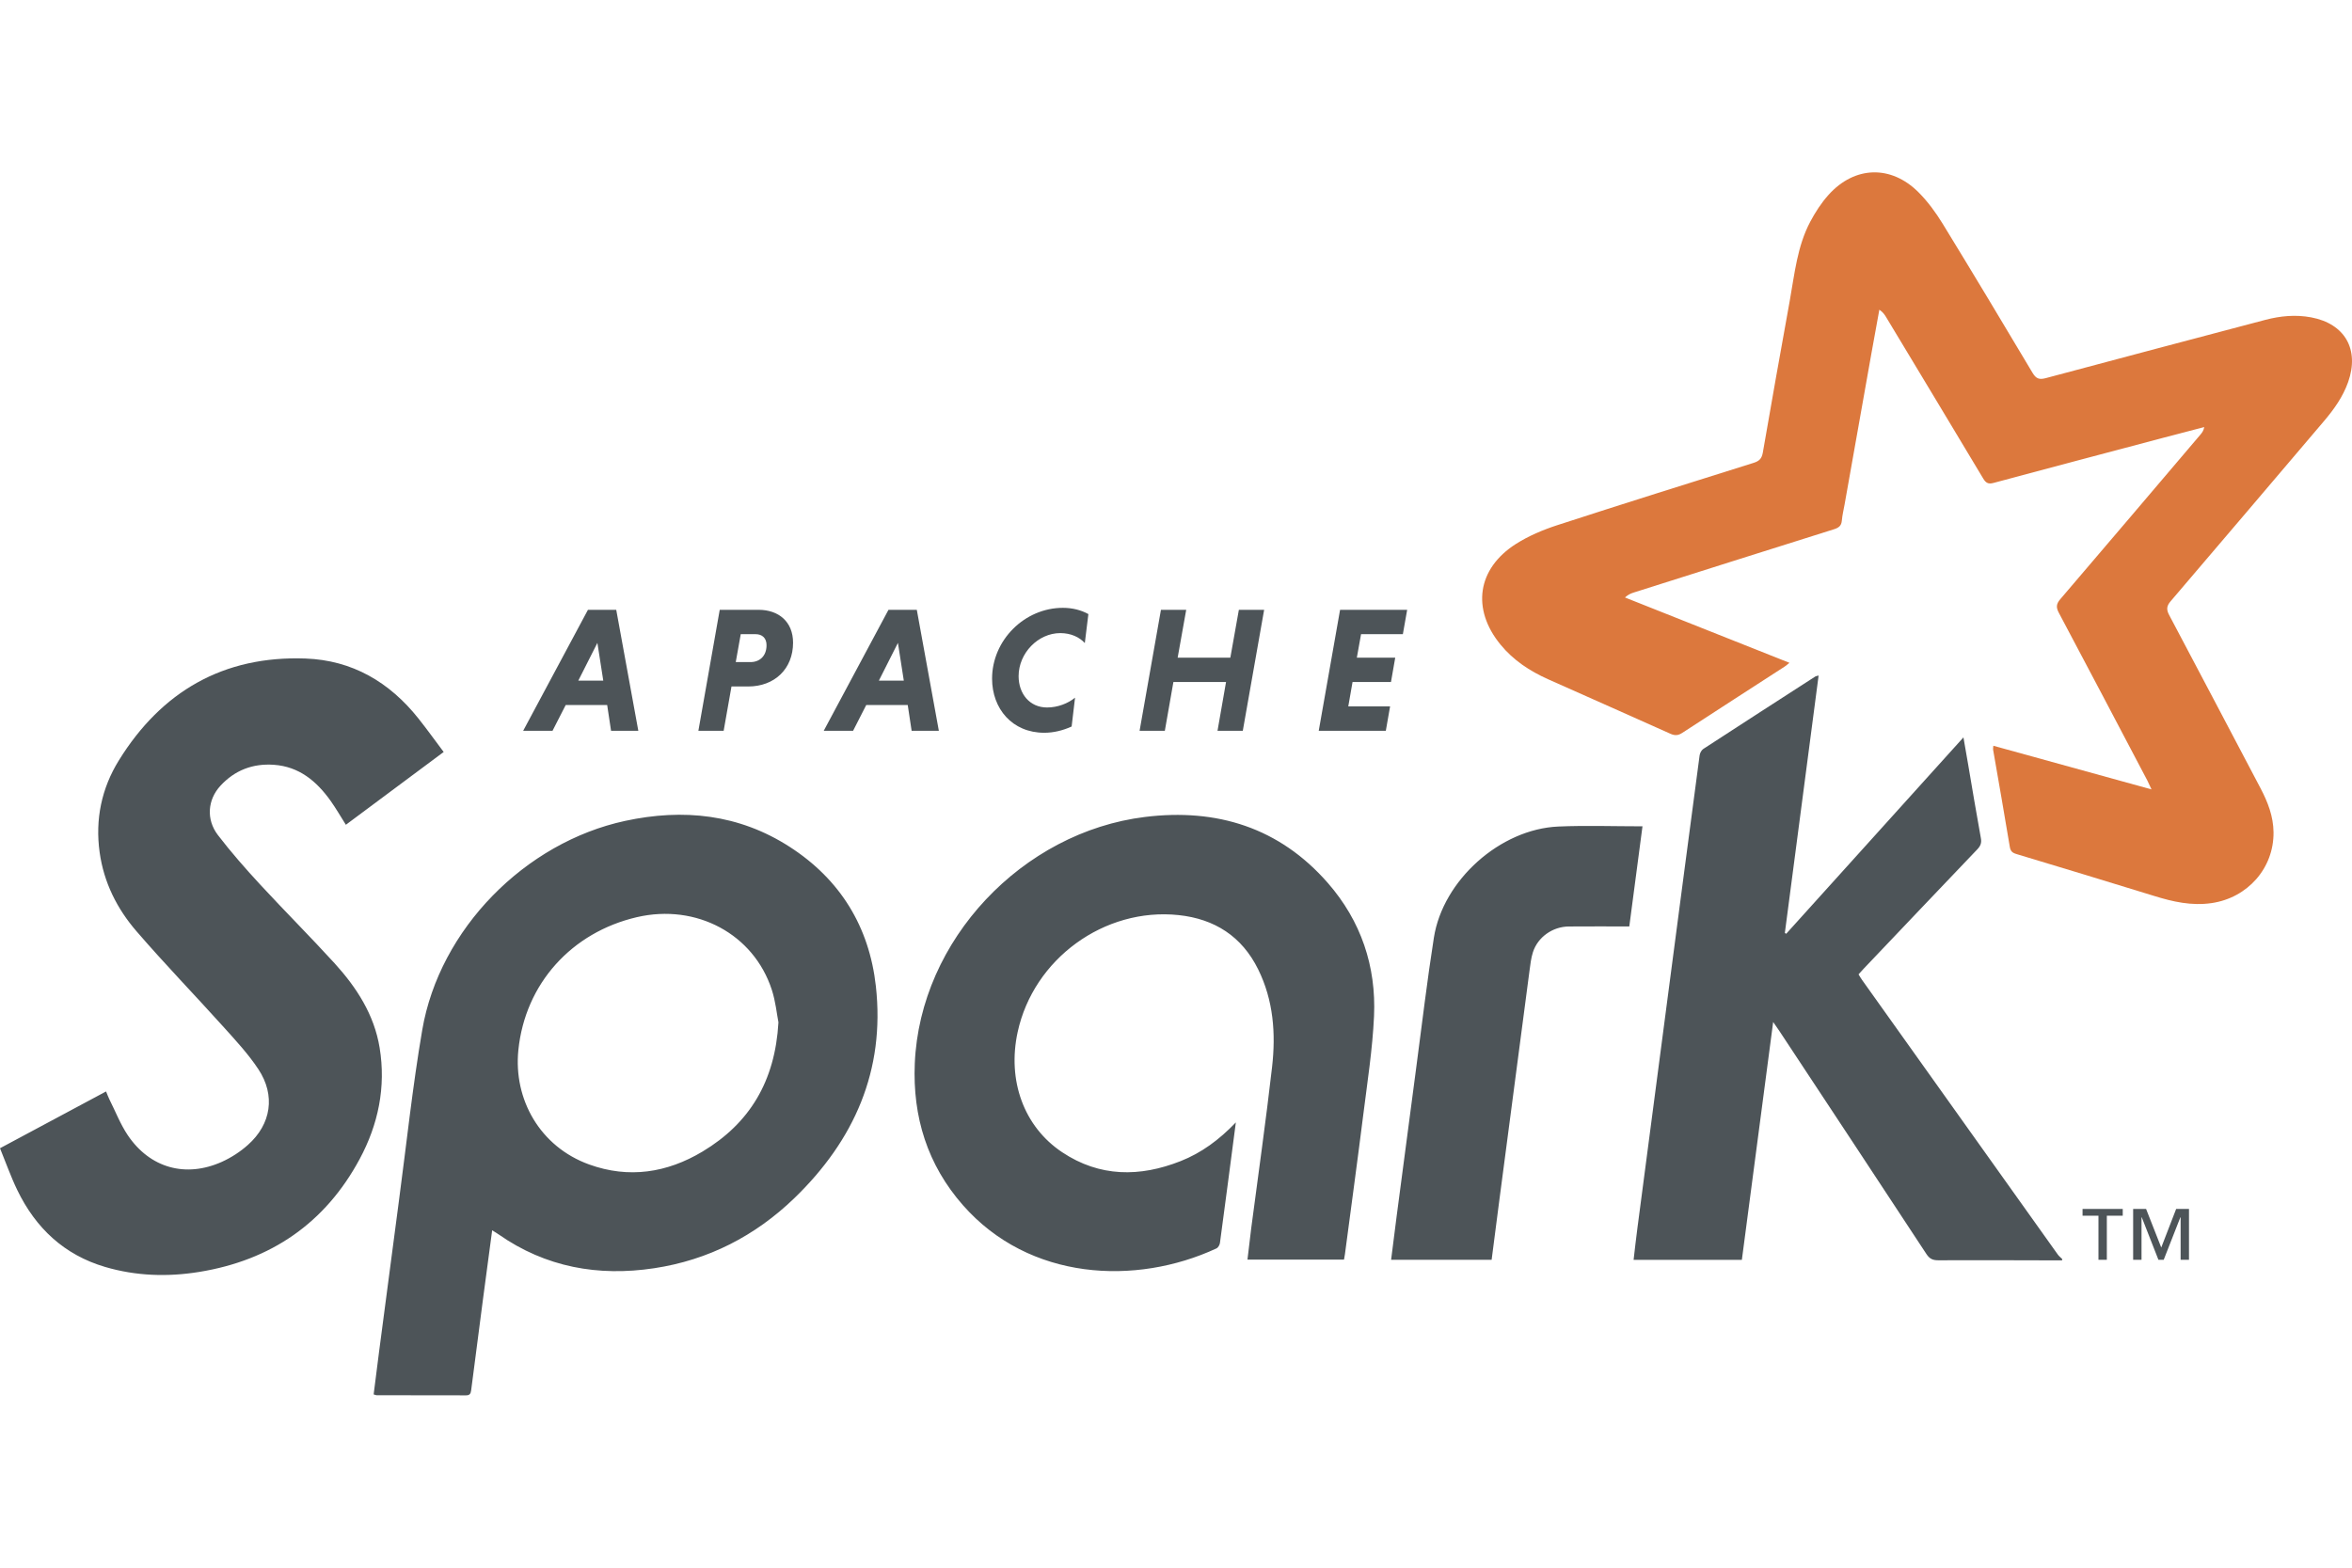 <?xml version="1.0" encoding="UTF-8"?>
<svg xmlns="http://www.w3.org/2000/svg" xmlns:xlink="http://www.w3.org/1999/xlink" width="1200" height="800" viewBox="0 0 250.07 130.06" version="1.1">
<defs>
<clipPath id="clip1">
  <path d="M 157 0 L 250.07 0 L 250.07 78 L 157 78 Z M 157 0 "/>
</clipPath>
<clipPath id="clip2">
  <path d="M 0 51 L 220 51 L 220 130.059 L 0 130.059 Z M 0 51 "/>
</clipPath>
</defs>
<g id="surface1">
<g clip-path="url(#clip1)" clip-rule="nonzero">
<path style=" stroke:none;fill-rule:nonzero;fill:rgb(86.299%,47.099%,23.9%);fill-opacity:1;" d="M 228.754 65.621 C 228.539 65.16 228.441 64.93 228.324 64.703 C 225.191 58.75 222.062 52.789 218.902 46.844 C 218.586 46.25 218.625 45.895 219.062 45.383 C 224.043 39.562 229 33.719 233.965 27.879 C 234.141 27.672 234.297 27.453 234.359 27.09 C 232.91 27.469 231.461 27.844 230.012 28.227 C 223.988 29.824 217.965 31.414 211.949 33.031 C 211.391 33.184 211.133 33.02 210.855 32.555 C 207.438 26.844 203.996 21.145 200.562 15.441 C 200.387 15.145 200.195 14.859 199.816 14.609 C 199.539 16.129 199.262 17.652 198.988 19.172 C 198.031 24.547 197.078 29.922 196.125 35.297 C 196.02 35.875 195.879 36.453 195.828 37.039 C 195.781 37.594 195.496 37.797 194.992 37.957 C 187.898 40.184 180.809 42.434 173.719 44.68 C 173.406 44.777 173.105 44.906 172.77 45.211 L 190.258 52.16 C 190.047 52.328 189.902 52.461 189.746 52.562 C 186.121 54.91 182.488 57.246 178.871 59.605 C 178.441 59.887 178.098 59.926 177.609 59.707 C 173.277 57.758 168.934 55.844 164.594 53.906 C 162.648 53.035 160.895 51.883 159.531 50.215 C 156.445 46.441 157.059 42.148 161.164 39.527 C 162.512 38.668 164.035 38.023 165.559 37.527 C 172.512 35.266 179.484 33.082 186.461 30.891 C 187.043 30.707 187.312 30.445 187.426 29.812 C 188.355 24.434 189.312 19.059 190.285 13.688 C 190.805 10.816 191.078 7.871 192.477 5.238 C 193.016 4.227 193.656 3.234 194.422 2.387 C 197.188 -0.684 201.055 -0.805 203.98 2.121 C 204.969 3.109 205.816 4.273 206.551 5.469 C 209.773 10.727 212.945 16.02 216.102 21.316 C 216.477 21.945 216.812 22.07 217.504 21.887 C 225.277 19.801 233.062 17.75 240.844 15.691 C 242.449 15.27 244.074 15.113 245.723 15.422 C 249.309 16.094 250.879 18.824 249.664 22.289 C 249.109 23.867 248.156 25.203 247.086 26.461 C 241.656 32.848 236.23 39.242 230.785 45.613 C 230.34 46.133 230.328 46.512 230.637 47.09 C 233.887 53.219 237.109 59.363 240.344 65.496 C 241.117 66.965 241.711 68.492 241.727 70.176 C 241.766 74.012 238.961 77.152 235.148 77.711 C 233.012 78.023 231.027 77.57 229.027 76.949 C 224.152 75.445 219.27 73.961 214.383 72.492 C 213.93 72.355 213.758 72.18 213.68 71.691 C 213.113 68.254 212.504 64.82 211.91 61.387 C 211.895 61.293 211.922 61.191 211.938 60.98 L 228.754 65.621 "/>
</g>
<g clip-path="url(#clip2)" clip-rule="nonzero">
<path style=" stroke:none;fill-rule:nonzero;fill:rgb(30.199%,32.899%,34.499%);fill-opacity:1;" d="M 174.633 69.547 L 173.23 80.195 C 171.059 80.195 168.93 80.18 166.805 80.199 C 165.078 80.211 163.504 81.324 162.984 82.934 C 162.781 83.566 162.711 84.238 162.621 84.898 C 161.539 93.074 160.469 101.246 159.398 109.422 C 159.129 111.484 158.863 113.547 158.594 115.641 L 147.906 115.641 C 148.105 114.066 148.293 112.547 148.492 111.027 C 149.188 105.73 149.887 100.434 150.586 95.137 C 151.195 90.555 151.734 85.961 152.453 81.395 C 153.41 75.273 159.504 69.84 165.68 69.57 C 168.629 69.441 171.586 69.547 174.633 69.547 M 131.398 101.035 C 130.82 105.453 130.273 109.656 129.707 113.852 C 129.68 114.066 129.512 114.355 129.328 114.438 C 120.746 118.414 109.445 117.859 102.398 109.855 C 98.609 105.555 97.023 100.449 97.262 94.773 C 97.809 81.629 108.707 70.152 121.738 68.551 C 129.355 67.613 136.031 69.668 141.191 75.586 C 144.703 79.613 146.328 84.426 146.09 89.734 C 145.93 93.242 145.383 96.734 144.945 100.227 C 144.324 105.172 143.648 110.109 142.996 115.051 C 142.973 115.227 142.938 115.402 142.898 115.625 L 132.633 115.625 C 132.77 114.488 132.895 113.379 133.035 112.27 C 133.781 106.562 134.598 100.863 135.25 95.145 C 135.656 91.586 135.398 88.051 133.77 84.754 C 132.039 81.246 129.137 79.395 125.316 78.988 C 117.41 78.152 109.887 83.645 108.199 91.426 C 107.086 96.562 108.844 101.484 112.934 104.207 C 116.918 106.859 121.188 106.867 125.531 105.148 C 127.734 104.277 129.613 102.895 131.398 101.035 M 47.172 61.641 L 36.773 69.383 C 36.219 68.508 35.723 67.641 35.145 66.828 C 33.656 64.746 31.805 63.191 29.113 63.004 C 26.875 62.848 24.961 63.582 23.438 65.234 C 22.074 66.711 21.895 68.809 23.168 70.477 C 24.57 72.309 26.105 74.051 27.672 75.75 C 30.27 78.562 32.984 81.273 35.566 84.102 C 37.91 86.68 39.785 89.566 40.363 93.09 C 41.051 97.277 40.215 101.262 38.234 104.941 C 34.57 111.75 28.801 115.699 21.18 116.934 C 17.816 117.48 14.461 117.371 11.18 116.406 C 6.824 115.125 3.793 112.27 1.84 108.234 C 1.152 106.812 0.625 105.309 0 103.781 L 11.277 97.742 C 11.41 98.059 11.5 98.316 11.621 98.562 C 12.266 99.844 12.789 101.207 13.582 102.391 C 15.938 105.891 19.742 106.957 23.598 105.223 C 24.602 104.766 25.531 104.164 26.355 103.43 C 28.844 101.223 29.309 98.152 27.469 95.375 C 26.414 93.781 25.09 92.348 23.801 90.918 C 20.727 87.504 17.523 84.195 14.52 80.715 C 12.445 78.316 11.039 75.523 10.594 72.312 C 10.105 68.805 10.805 65.496 12.633 62.543 C 17.168 55.207 23.762 51.387 32.48 51.703 C 37.449 51.883 41.406 54.207 44.48 58.07 C 45.391 59.215 46.242 60.402 47.172 61.641 M 52.328 112.508 C 51.984 115.066 51.66 117.48 51.344 119.895 C 50.918 123.102 50.504 126.312 50.094 129.523 C 50.047 129.898 49.934 130.062 49.531 130.059 C 46.371 130.047 43.207 130.051 40.043 130.047 C 39.973 130.047 39.902 130.008 39.727 129.957 C 39.918 128.445 40.105 126.922 40.305 125.406 C 41.004 120.082 41.699 114.762 42.406 109.438 C 43.219 103.355 43.859 97.242 44.895 91.195 C 46.73 80.488 55.812 71.266 66.469 68.969 C 72.648 67.637 78.562 68.25 83.957 71.727 C 89.336 75.195 92.422 80.227 93.125 86.555 C 94.117 95.504 90.824 102.93 84.469 109.078 C 80.297 113.109 75.305 115.676 69.543 116.543 C 63.609 117.438 58.027 116.445 53.023 112.949 C 52.84 112.82 52.645 112.707 52.328 112.508 M 82.766 90.395 C 82.59 89.496 82.465 88.18 82.066 86.949 C 80.141 81 74.035 77.738 67.715 79.207 C 60.785 80.82 55.832 86.27 55.113 93.344 C 54.582 98.574 57.402 103.613 62.641 105.508 C 66.859 107.031 70.922 106.395 74.695 104.133 C 79.695 101.133 82.406 96.676 82.766 90.395 Z M 219.25 115.707 C 214.852 115.699 210.453 115.676 206.059 115.695 C 205.48 115.695 205.148 115.527 204.824 115.035 C 199.617 107.105 194.391 99.191 189.164 91.277 C 189 91.023 188.82 90.781 188.527 90.355 C 187.402 98.906 186.301 107.266 185.199 115.648 L 173.688 115.648 C 173.82 114.523 173.938 113.441 174.082 112.359 C 175.203 103.777 176.336 95.191 177.461 86.605 C 178.539 78.406 179.613 70.203 180.707 62 C 180.738 61.758 180.902 61.449 181.102 61.316 C 185.062 58.734 189.039 56.176 193.016 53.609 C 193.074 53.574 193.152 53.57 193.359 53.512 L 189.77 80.883 L 189.91 80.977 L 208.758 60.09 C 208.941 61.152 209.102 62.062 209.258 62.973 C 209.703 65.578 210.133 68.191 210.609 70.793 C 210.711 71.316 210.57 71.641 210.219 72.008 C 206.188 76.227 202.168 80.465 198.145 84.695 C 197.973 84.879 197.805 85.07 197.605 85.289 C 197.73 85.496 197.84 85.691 197.973 85.875 C 204.906 95.613 211.844 105.348 218.785 115.078 C 218.91 115.258 219.094 115.395 219.25 115.551 L 219.25 115.707 "/>
</g>
<path style=" stroke:none;fill-rule:nonzero;fill:rgb(30.199%,32.899%,34.499%);fill-opacity:1;" d="M 140.211 59.387 L 142.48 46.523 L 149.613 46.523 L 149.156 49.113 L 144.711 49.113 L 144.262 51.613 L 148.344 51.613 L 147.891 54.203 L 143.805 54.203 L 143.352 56.797 L 147.797 56.797 L 147.344 59.387 L 140.211 59.387 M 130.355 54.203 L 124.758 54.203 L 123.848 59.387 L 121.164 59.387 L 123.434 46.523 L 126.121 46.523 L 125.211 51.613 L 130.812 51.613 L 131.719 46.523 L 134.406 46.523 L 132.137 59.387 L 129.449 59.387 L 130.355 54.203 M 113.938 58.934 C 113.031 59.348 112.027 59.598 111.027 59.598 C 107.621 59.598 105.48 57.039 105.48 53.844 C 105.48 49.758 108.926 46.312 113.012 46.312 C 114.035 46.312 114.961 46.559 115.719 46.977 L 115.34 50.059 C 114.773 49.434 113.863 49 112.73 49 C 110.383 49 108.301 51.121 108.301 53.578 C 108.301 55.449 109.477 56.91 111.328 56.91 C 112.465 56.91 113.562 56.473 114.301 55.867 L 113.938 58.934 M 96.512 56.645 L 92.102 56.645 L 90.703 59.387 L 87.582 59.387 L 94.465 46.523 L 97.477 46.523 L 99.82 59.387 L 96.926 59.387 L 96.512 56.645 M 93.445 54.051 L 96.094 54.051 L 95.469 50.039 Z M 76.523 46.523 L 80.652 46.523 C 82.809 46.523 84.32 47.809 84.32 50.02 C 84.32 52.805 82.352 54.676 79.551 54.676 L 77.773 54.676 L 76.941 59.387 L 74.254 59.387 L 76.523 46.523 M 80.328 49.113 L 78.758 49.113 L 78.227 52.082 L 79.797 52.082 C 80.746 52.082 81.5 51.461 81.5 50.285 C 81.5 49.512 81.027 49.113 80.328 49.113 Z M 64.555 56.645 L 60.148 56.645 L 58.746 59.387 L 55.625 59.387 L 62.512 46.523 L 65.52 46.523 L 67.867 59.387 L 64.969 59.387 L 64.555 56.645 M 61.488 54.051 L 64.141 54.051 L 63.516 50.039 Z M 224.004 110.957 L 224.004 115.641 L 223.113 115.641 L 223.113 110.957 L 221.422 110.957 L 221.422 110.234 L 225.695 110.234 L 225.695 110.957 L 224.004 110.957 M 231.848 115.641 L 231.848 111.129 L 231.82 111.129 L 230.051 115.641 L 229.488 115.641 L 227.719 111.129 L 227.691 111.129 L 227.691 115.641 L 226.801 115.641 L 226.801 110.234 L 228.176 110.234 L 229.789 114.34 L 231.375 110.234 L 232.738 110.234 L 232.738 115.641 L 231.848 115.641 "/>
</g>
</svg>
